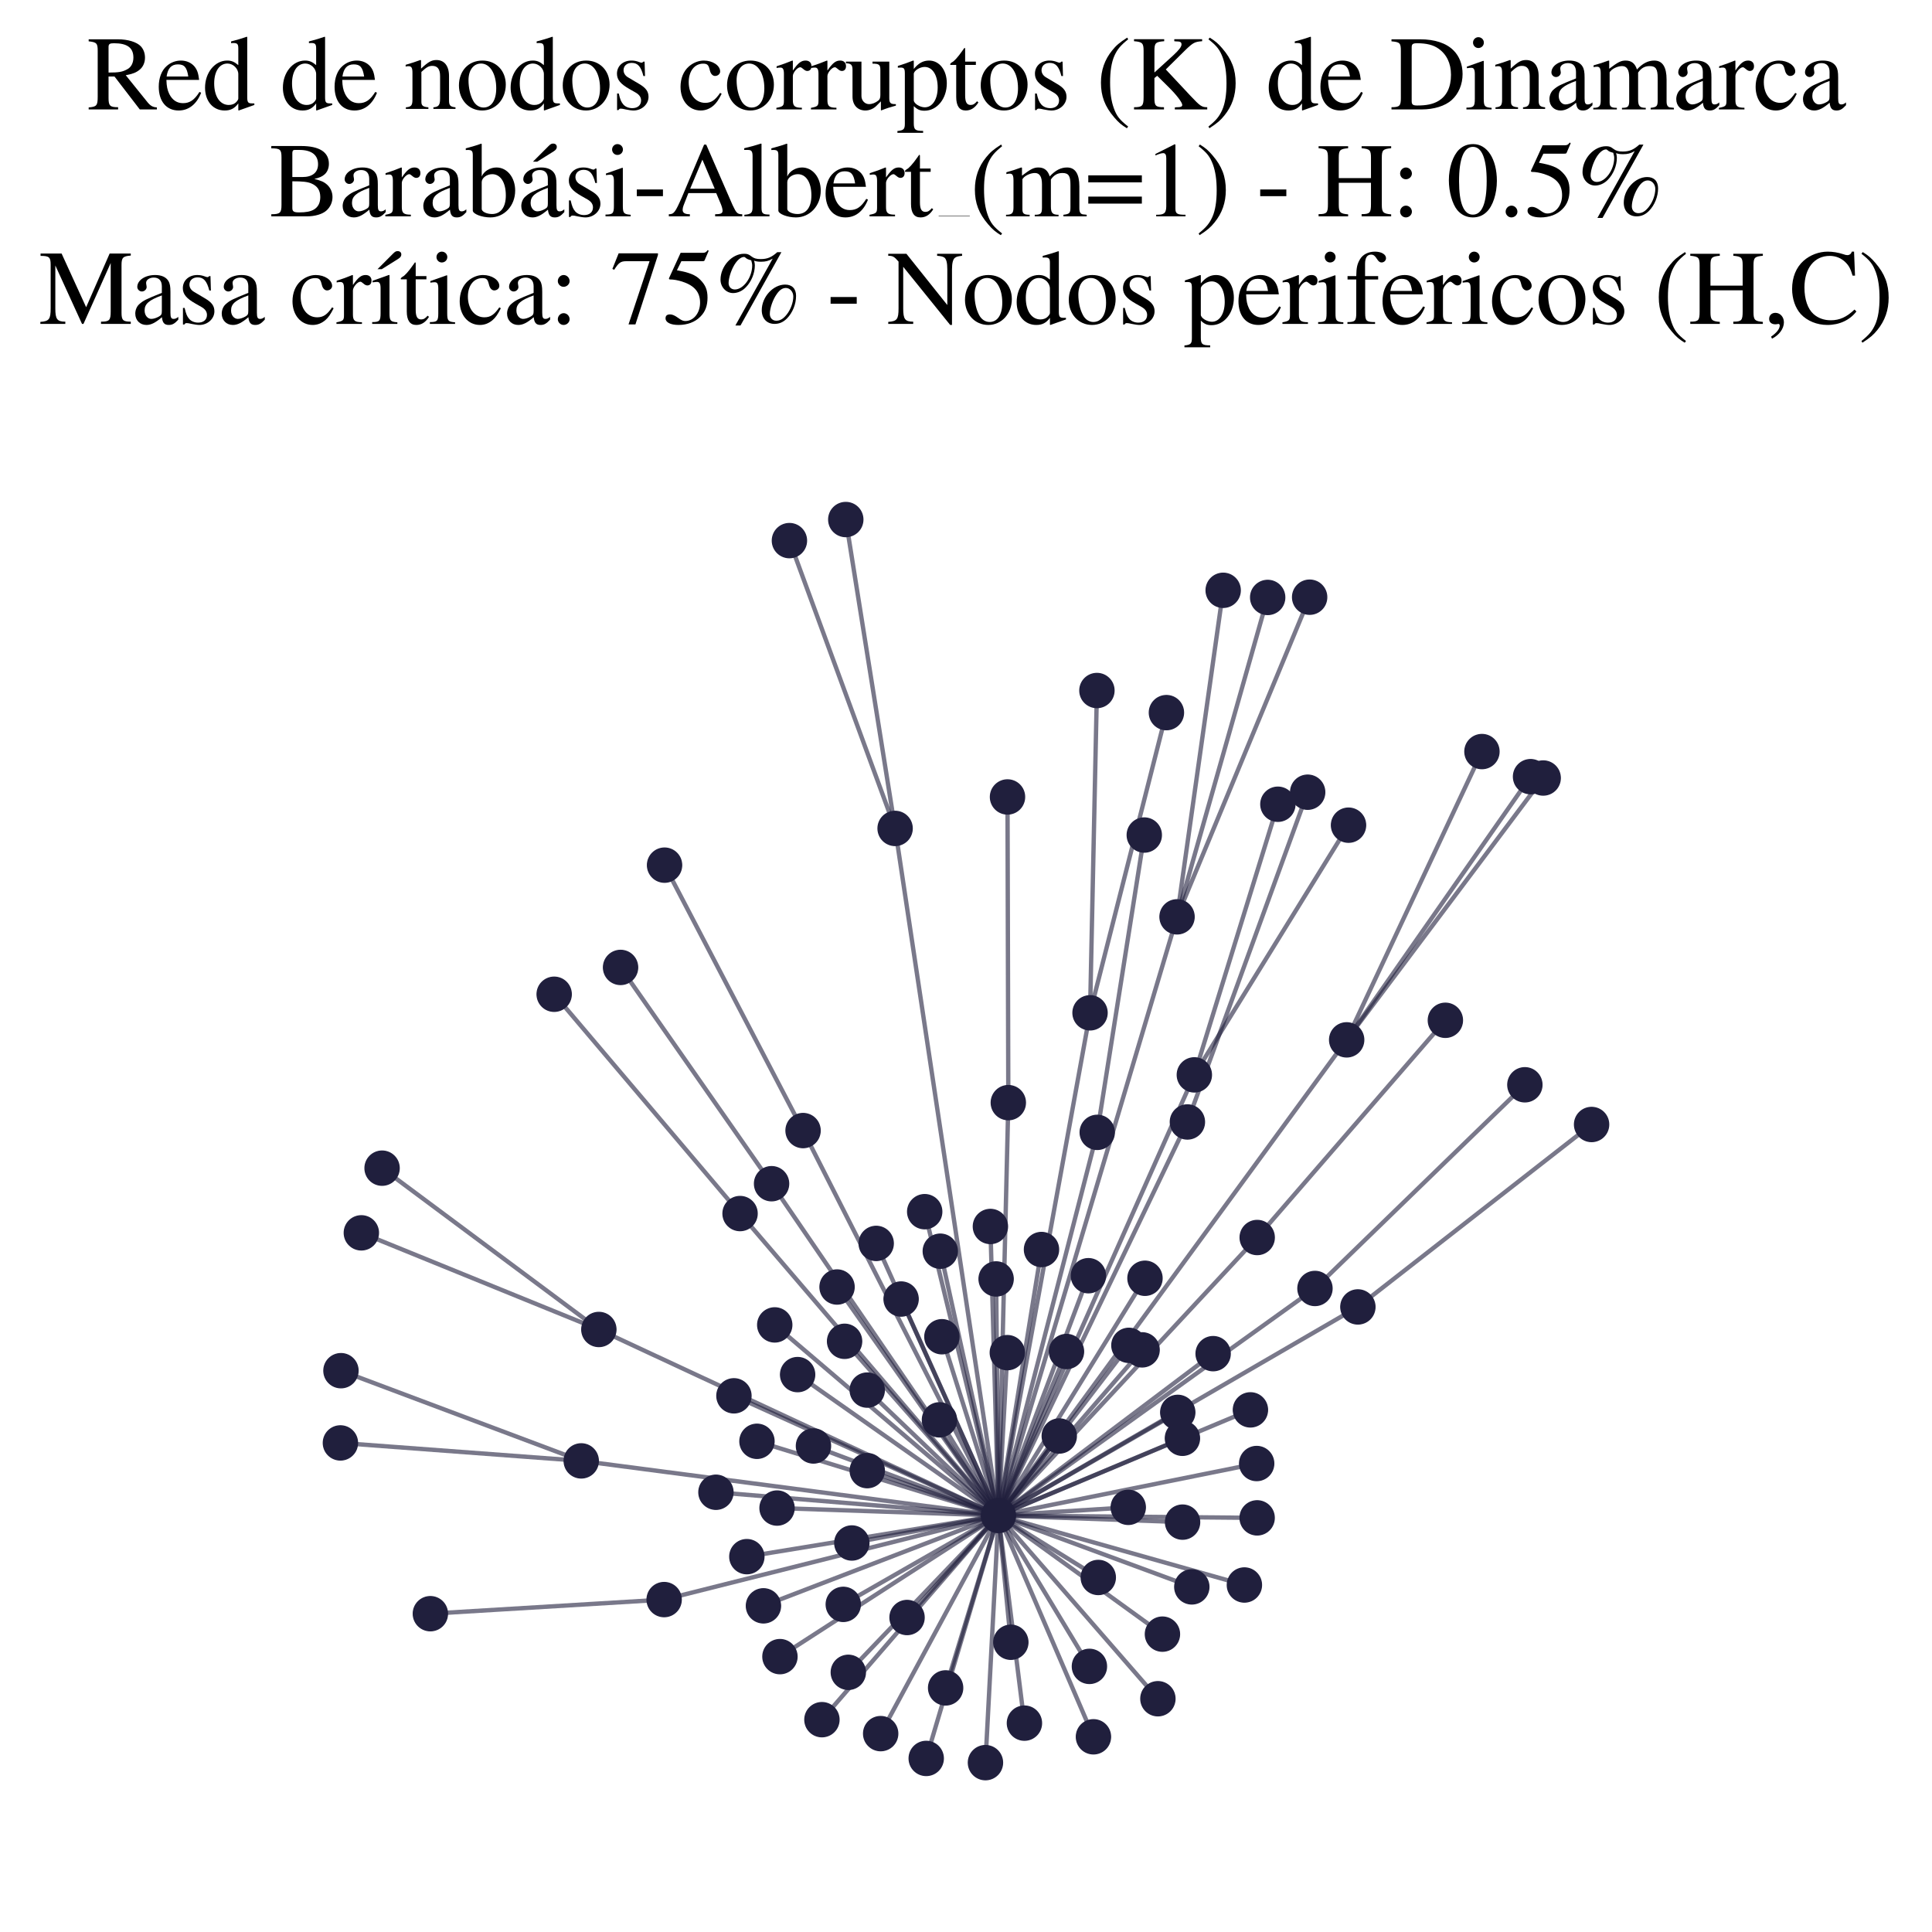 <?xml version="1.0" encoding="utf-8" standalone="no"?>
<!DOCTYPE svg PUBLIC "-//W3C//DTD SVG 1.1//EN"
  "http://www.w3.org/Graphics/SVG/1.1/DTD/svg11.dtd">
<svg xmlns:xlink="http://www.w3.org/1999/xlink" width="178.023pt" height="178.045pt" viewBox="0 0 178.023 178.045" xmlns="http://www.w3.org/2000/svg" version="1.1">
 <defs>
  <style type="text/css">*{stroke-linejoin: round; stroke-linecap: butt}</style>
 </defs>
 <g id="figure_1">
  <g id="patch_1">
   <path d="M 0 178.045 
L 178.023 178.045 
L 178.023 0 
L 0 0 
z
" style="fill: #ffffff"/>
  </g>
  <g id="axes_1">
   <g id="LineCollection_1">
    <path d="M 92.001 139.647 
L 82.479 76.335 
" clip-path="url(#pace9d79286)" style="fill: none; stroke: #201f3d; stroke-opacity: 0.6; stroke-width: 0.4"/>
    <path d="M 92.001 139.647 
L 73.496 126.662 
" clip-path="url(#pace9d79286)" style="fill: none; stroke: #201f3d; stroke-opacity: 0.6; stroke-width: 0.4"/>
    <path d="M 92.001 139.647 
L 77.13 118.591 
" clip-path="url(#pace9d79286)" style="fill: none; stroke: #201f3d; stroke-opacity: 0.6; stroke-width: 0.4"/>
    <path d="M 92.001 139.647 
L 73.998 104.176 
" clip-path="url(#pace9d79286)" style="fill: none; stroke: #201f3d; stroke-opacity: 0.6; stroke-width: 0.4"/>
    <path d="M 92.001 139.647 
L 85.346 162.029 
" clip-path="url(#pace9d79286)" style="fill: none; stroke: #201f3d; stroke-opacity: 0.6; stroke-width: 0.4"/>
    <path d="M 92.001 139.647 
L 92.819 124.639 
" clip-path="url(#pace9d79286)" style="fill: none; stroke: #201f3d; stroke-opacity: 0.6; stroke-width: 0.4"/>
    <path d="M 92.001 139.647 
L 100.755 160.037 
" clip-path="url(#pace9d79286)" style="fill: none; stroke: #201f3d; stroke-opacity: 0.6; stroke-width: 0.4"/>
    <path d="M 92.001 139.647 
L 53.558 134.613 
" clip-path="url(#pace9d79286)" style="fill: none; stroke: #201f3d; stroke-opacity: 0.6; stroke-width: 0.4"/>
    <path d="M 92.001 139.647 
L 115.22 129.912 
" clip-path="url(#pace9d79286)" style="fill: none; stroke: #201f3d; stroke-opacity: 0.6; stroke-width: 0.4"/>
    <path d="M 92.001 139.647 
L 108.458 84.482 
" clip-path="url(#pace9d79286)" style="fill: none; stroke: #201f3d; stroke-opacity: 0.6; stroke-width: 0.4"/>
    <path d="M 92.001 139.647 
L 93.143 151.324 
" clip-path="url(#pace9d79286)" style="fill: none; stroke: #201f3d; stroke-opacity: 0.6; stroke-width: 0.4"/>
    <path d="M 92.001 139.647 
L 125.121 120.426 
" clip-path="url(#pace9d79286)" style="fill: none; stroke: #201f3d; stroke-opacity: 0.6; stroke-width: 0.4"/>
    <path d="M 92.001 139.647 
L 101.104 104.341 
" clip-path="url(#pace9d79286)" style="fill: none; stroke: #201f3d; stroke-opacity: 0.6; stroke-width: 0.4"/>
    <path d="M 92.001 139.647 
L 92.911 101.602 
" clip-path="url(#pace9d79286)" style="fill: none; stroke: #201f3d; stroke-opacity: 0.6; stroke-width: 0.4"/>
    <path d="M 92.001 139.647 
L 77.703 147.834 
" clip-path="url(#pace9d79286)" style="fill: none; stroke: #201f3d; stroke-opacity: 0.6; stroke-width: 0.4"/>
    <path d="M 92.001 139.647 
L 100.441 93.326 
" clip-path="url(#pace9d79286)" style="fill: none; stroke: #201f3d; stroke-opacity: 0.6; stroke-width: 0.4"/>
    <path d="M 92.001 139.647 
L 124.088 95.817 
" clip-path="url(#pace9d79286)" style="fill: none; stroke: #201f3d; stroke-opacity: 0.6; stroke-width: 0.4"/>
    <path d="M 92.001 139.647 
L 108.967 140.256 
" clip-path="url(#pace9d79286)" style="fill: none; stroke: #201f3d; stroke-opacity: 0.6; stroke-width: 0.4"/>
    <path d="M 92.001 139.647 
L 110.052 99.044 
" clip-path="url(#pace9d79286)" style="fill: none; stroke: #201f3d; stroke-opacity: 0.6; stroke-width: 0.4"/>
    <path d="M 92.001 139.647 
L 68.193 111.823 
" clip-path="url(#pace9d79286)" style="fill: none; stroke: #201f3d; stroke-opacity: 0.6; stroke-width: 0.4"/>
    <path d="M 92.001 139.647 
L 115.844 114.03 
" clip-path="url(#pace9d79286)" style="fill: none; stroke: #201f3d; stroke-opacity: 0.6; stroke-width: 0.4"/>
    <path d="M 92.001 139.647 
L 108.524 130.143 
" clip-path="url(#pace9d79286)" style="fill: none; stroke: #201f3d; stroke-opacity: 0.6; stroke-width: 0.4"/>
    <path d="M 92.001 139.647 
L 104.022 123.967 
" clip-path="url(#pace9d79286)" style="fill: none; stroke: #201f3d; stroke-opacity: 0.6; stroke-width: 0.4"/>
    <path d="M 92.001 139.647 
L 83.58 149.045 
" clip-path="url(#pace9d79286)" style="fill: none; stroke: #201f3d; stroke-opacity: 0.6; stroke-width: 0.4"/>
    <path d="M 92.001 139.647 
L 114.664 146.049 
" clip-path="url(#pace9d79286)" style="fill: none; stroke: #201f3d; stroke-opacity: 0.6; stroke-width: 0.4"/>
    <path d="M 92.001 139.647 
L 109.412 103.383 
" clip-path="url(#pace9d79286)" style="fill: none; stroke: #201f3d; stroke-opacity: 0.6; stroke-width: 0.4"/>
    <path d="M 92.001 139.647 
L 75.736 158.458 
" clip-path="url(#pace9d79286)" style="fill: none; stroke: #201f3d; stroke-opacity: 0.6; stroke-width: 0.4"/>
    <path d="M 92.001 139.647 
L 101.2 145.355 
" clip-path="url(#pace9d79286)" style="fill: none; stroke: #201f3d; stroke-opacity: 0.6; stroke-width: 0.4"/>
    <path d="M 92.001 139.647 
L 107.112 150.577 
" clip-path="url(#pace9d79286)" style="fill: none; stroke: #201f3d; stroke-opacity: 0.6; stroke-width: 0.4"/>
    <path d="M 92.001 139.647 
L 61.197 147.393 
" clip-path="url(#pace9d79286)" style="fill: none; stroke: #201f3d; stroke-opacity: 0.6; stroke-width: 0.4"/>
    <path d="M 92.001 139.647 
L 70.347 147.969 
" clip-path="url(#pace9d79286)" style="fill: none; stroke: #201f3d; stroke-opacity: 0.6; stroke-width: 0.4"/>
    <path d="M 92.001 139.647 
L 65.97 137.503 
" clip-path="url(#pace9d79286)" style="fill: none; stroke: #201f3d; stroke-opacity: 0.6; stroke-width: 0.4"/>
    <path d="M 92.001 139.647 
L 71.096 109.072 
" clip-path="url(#pace9d79286)" style="fill: none; stroke: #201f3d; stroke-opacity: 0.6; stroke-width: 0.4"/>
    <path d="M 92.001 139.647 
L 67.628 128.617 
" clip-path="url(#pace9d79286)" style="fill: none; stroke: #201f3d; stroke-opacity: 0.6; stroke-width: 0.4"/>
    <path d="M 92.001 139.647 
L 94.395 158.778 
" clip-path="url(#pace9d79286)" style="fill: none; stroke: #201f3d; stroke-opacity: 0.6; stroke-width: 0.4"/>
    <path d="M 92.001 139.647 
L 74.956 133.238 
" clip-path="url(#pace9d79286)" style="fill: none; stroke: #201f3d; stroke-opacity: 0.6; stroke-width: 0.4"/>
    <path d="M 92.001 139.647 
L 78.491 142.178 
" clip-path="url(#pace9d79286)" style="fill: none; stroke: #201f3d; stroke-opacity: 0.6; stroke-width: 0.4"/>
    <path d="M 92.001 139.647 
L 77.824 123.594 
" clip-path="url(#pace9d79286)" style="fill: none; stroke: #201f3d; stroke-opacity: 0.6; stroke-width: 0.4"/>
    <path d="M 92.001 139.647 
L 55.181 122.504 
" clip-path="url(#pace9d79286)" style="fill: none; stroke: #201f3d; stroke-opacity: 0.6; stroke-width: 0.4"/>
    <path d="M 92.001 139.647 
L 71.867 152.649 
" clip-path="url(#pace9d79286)" style="fill: none; stroke: #201f3d; stroke-opacity: 0.6; stroke-width: 0.4"/>
    <path d="M 92.001 139.647 
L 121.167 118.725 
" clip-path="url(#pace9d79286)" style="fill: none; stroke: #201f3d; stroke-opacity: 0.6; stroke-width: 0.4"/>
    <path d="M 92.001 139.647 
L 103.963 138.893 
" clip-path="url(#pace9d79286)" style="fill: none; stroke: #201f3d; stroke-opacity: 0.6; stroke-width: 0.4"/>
    <path d="M 92.001 139.647 
L 91.787 117.848 
" clip-path="url(#pace9d79286)" style="fill: none; stroke: #201f3d; stroke-opacity: 0.6; stroke-width: 0.4"/>
    <path d="M 92.001 139.647 
L 105.504 117.785 
" clip-path="url(#pace9d79286)" style="fill: none; stroke: #201f3d; stroke-opacity: 0.6; stroke-width: 0.4"/>
    <path d="M 92.001 139.647 
L 68.818 143.437 
" clip-path="url(#pace9d79286)" style="fill: none; stroke: #201f3d; stroke-opacity: 0.6; stroke-width: 0.4"/>
    <path d="M 92.001 139.647 
L 111.784 124.732 
" clip-path="url(#pace9d79286)" style="fill: none; stroke: #201f3d; stroke-opacity: 0.6; stroke-width: 0.4"/>
    <path d="M 92.001 139.647 
L 79.913 135.511 
" clip-path="url(#pace9d79286)" style="fill: none; stroke: #201f3d; stroke-opacity: 0.6; stroke-width: 0.4"/>
    <path d="M 92.001 139.647 
L 85.206 111.65 
" clip-path="url(#pace9d79286)" style="fill: none; stroke: #201f3d; stroke-opacity: 0.6; stroke-width: 0.4"/>
    <path d="M 92.001 139.647 
L 95.968 115.137 
" clip-path="url(#pace9d79286)" style="fill: none; stroke: #201f3d; stroke-opacity: 0.6; stroke-width: 0.4"/>
    <path d="M 92.001 139.647 
L 83.032 119.699 
" clip-path="url(#pace9d79286)" style="fill: none; stroke: #201f3d; stroke-opacity: 0.6; stroke-width: 0.4"/>
    <path d="M 92.001 139.647 
L 86.791 123.173 
" clip-path="url(#pace9d79286)" style="fill: none; stroke: #201f3d; stroke-opacity: 0.6; stroke-width: 0.4"/>
    <path d="M 92.001 139.647 
L 109.819 146.223 
" clip-path="url(#pace9d79286)" style="fill: none; stroke: #201f3d; stroke-opacity: 0.6; stroke-width: 0.4"/>
    <path d="M 92.001 139.647 
L 105.239 124.382 
" clip-path="url(#pace9d79286)" style="fill: none; stroke: #201f3d; stroke-opacity: 0.6; stroke-width: 0.4"/>
    <path d="M 92.001 139.647 
L 91.26 113.013 
" clip-path="url(#pace9d79286)" style="fill: none; stroke: #201f3d; stroke-opacity: 0.6; stroke-width: 0.4"/>
    <path d="M 92.001 139.647 
L 115.795 134.856 
" clip-path="url(#pace9d79286)" style="fill: none; stroke: #201f3d; stroke-opacity: 0.6; stroke-width: 0.4"/>
    <path d="M 92.001 139.647 
L 81.149 159.744 
" clip-path="url(#pace9d79286)" style="fill: none; stroke: #201f3d; stroke-opacity: 0.6; stroke-width: 0.4"/>
    <path d="M 92.001 139.647 
L 87.134 155.531 
" clip-path="url(#pace9d79286)" style="fill: none; stroke: #201f3d; stroke-opacity: 0.6; stroke-width: 0.4"/>
    <path d="M 92.001 139.647 
L 100.29 117.55 
" clip-path="url(#pace9d79286)" style="fill: none; stroke: #201f3d; stroke-opacity: 0.6; stroke-width: 0.4"/>
    <path d="M 92.001 139.647 
L 69.75 132.808 
" clip-path="url(#pace9d79286)" style="fill: none; stroke: #201f3d; stroke-opacity: 0.6; stroke-width: 0.4"/>
    <path d="M 92.001 139.647 
L 106.694 156.529 
" clip-path="url(#pace9d79286)" style="fill: none; stroke: #201f3d; stroke-opacity: 0.6; stroke-width: 0.4"/>
    <path d="M 92.001 139.647 
L 71.388 122.083 
" clip-path="url(#pace9d79286)" style="fill: none; stroke: #201f3d; stroke-opacity: 0.6; stroke-width: 0.4"/>
    <path d="M 92.001 139.647 
L 108.954 132.53 
" clip-path="url(#pace9d79286)" style="fill: none; stroke: #201f3d; stroke-opacity: 0.6; stroke-width: 0.4"/>
    <path d="M 92.001 139.647 
L 80.737 114.574 
" clip-path="url(#pace9d79286)" style="fill: none; stroke: #201f3d; stroke-opacity: 0.6; stroke-width: 0.4"/>
    <path d="M 92.001 139.647 
L 97.605 132.319 
" clip-path="url(#pace9d79286)" style="fill: none; stroke: #201f3d; stroke-opacity: 0.6; stroke-width: 0.4"/>
    <path d="M 92.001 139.647 
L 86.566 130.831 
" clip-path="url(#pace9d79286)" style="fill: none; stroke: #201f3d; stroke-opacity: 0.6; stroke-width: 0.4"/>
    <path d="M 92.001 139.647 
L 79.911 128.09 
" clip-path="url(#pace9d79286)" style="fill: none; stroke: #201f3d; stroke-opacity: 0.6; stroke-width: 0.4"/>
    <path d="M 92.001 139.647 
L 100.384 153.548 
" clip-path="url(#pace9d79286)" style="fill: none; stroke: #201f3d; stroke-opacity: 0.6; stroke-width: 0.4"/>
    <path d="M 92.001 139.647 
L 86.643 115.292 
" clip-path="url(#pace9d79286)" style="fill: none; stroke: #201f3d; stroke-opacity: 0.6; stroke-width: 0.4"/>
    <path d="M 92.001 139.647 
L 115.839 139.863 
" clip-path="url(#pace9d79286)" style="fill: none; stroke: #201f3d; stroke-opacity: 0.6; stroke-width: 0.4"/>
    <path d="M 92.001 139.647 
L 98.27 124.535 
" clip-path="url(#pace9d79286)" style="fill: none; stroke: #201f3d; stroke-opacity: 0.6; stroke-width: 0.4"/>
    <path d="M 92.001 139.647 
L 78.168 154.096 
" clip-path="url(#pace9d79286)" style="fill: none; stroke: #201f3d; stroke-opacity: 0.6; stroke-width: 0.4"/>
    <path d="M 92.001 139.647 
L 71.601 138.959 
" clip-path="url(#pace9d79286)" style="fill: none; stroke: #201f3d; stroke-opacity: 0.6; stroke-width: 0.4"/>
    <path d="M 92.001 139.647 
L 90.804 162.418 
" clip-path="url(#pace9d79286)" style="fill: none; stroke: #201f3d; stroke-opacity: 0.6; stroke-width: 0.4"/>
    <path d="M 82.479 76.335 
L 72.741 49.815 
" clip-path="url(#pace9d79286)" style="fill: none; stroke: #201f3d; stroke-opacity: 0.6; stroke-width: 0.4"/>
    <path d="M 82.479 76.335 
L 77.934 47.873 
" clip-path="url(#pace9d79286)" style="fill: none; stroke: #201f3d; stroke-opacity: 0.6; stroke-width: 0.4"/>
    <path d="M 133.183 94.014 
L 115.844 114.03 
" clip-path="url(#pace9d79286)" style="fill: none; stroke: #201f3d; stroke-opacity: 0.6; stroke-width: 0.4"/>
    <path d="M 73.998 104.176 
L 61.235 79.719 
" clip-path="url(#pace9d79286)" style="fill: none; stroke: #201f3d; stroke-opacity: 0.6; stroke-width: 0.4"/>
    <path d="M 53.558 134.613 
L 31.367 132.957 
" clip-path="url(#pace9d79286)" style="fill: none; stroke: #201f3d; stroke-opacity: 0.6; stroke-width: 0.4"/>
    <path d="M 53.558 134.613 
L 31.417 126.301 
" clip-path="url(#pace9d79286)" style="fill: none; stroke: #201f3d; stroke-opacity: 0.6; stroke-width: 0.4"/>
    <path d="M 141.031 71.565 
L 124.088 95.817 
" clip-path="url(#pace9d79286)" style="fill: none; stroke: #201f3d; stroke-opacity: 0.6; stroke-width: 0.4"/>
    <path d="M 108.458 84.482 
L 116.809 55.051 
" clip-path="url(#pace9d79286)" style="fill: none; stroke: #201f3d; stroke-opacity: 0.6; stroke-width: 0.4"/>
    <path d="M 108.458 84.482 
L 120.676 55.028 
" clip-path="url(#pace9d79286)" style="fill: none; stroke: #201f3d; stroke-opacity: 0.6; stroke-width: 0.4"/>
    <path d="M 108.458 84.482 
L 112.709 54.394 
" clip-path="url(#pace9d79286)" style="fill: none; stroke: #201f3d; stroke-opacity: 0.6; stroke-width: 0.4"/>
    <path d="M 136.553 69.253 
L 124.088 95.817 
" clip-path="url(#pace9d79286)" style="fill: none; stroke: #201f3d; stroke-opacity: 0.6; stroke-width: 0.4"/>
    <path d="M 125.121 120.426 
L 146.656 103.616 
" clip-path="url(#pace9d79286)" style="fill: none; stroke: #201f3d; stroke-opacity: 0.6; stroke-width: 0.4"/>
    <path d="M 101.104 104.341 
L 105.439 76.945 
" clip-path="url(#pace9d79286)" style="fill: none; stroke: #201f3d; stroke-opacity: 0.6; stroke-width: 0.4"/>
    <path d="M 92.911 101.602 
L 92.836 73.435 
" clip-path="url(#pace9d79286)" style="fill: none; stroke: #201f3d; stroke-opacity: 0.6; stroke-width: 0.4"/>
    <path d="M 140.508 99.957 
L 121.167 118.725 
" clip-path="url(#pace9d79286)" style="fill: none; stroke: #201f3d; stroke-opacity: 0.6; stroke-width: 0.4"/>
    <path d="M 120.494 72.997 
L 109.412 103.383 
" clip-path="url(#pace9d79286)" style="fill: none; stroke: #201f3d; stroke-opacity: 0.6; stroke-width: 0.4"/>
    <path d="M 35.207 107.64 
L 55.181 122.504 
" clip-path="url(#pace9d79286)" style="fill: none; stroke: #201f3d; stroke-opacity: 0.6; stroke-width: 0.4"/>
    <path d="M 100.441 93.326 
L 107.479 65.664 
" clip-path="url(#pace9d79286)" style="fill: none; stroke: #201f3d; stroke-opacity: 0.6; stroke-width: 0.4"/>
    <path d="M 100.441 93.326 
L 101.075 63.628 
" clip-path="url(#pace9d79286)" style="fill: none; stroke: #201f3d; stroke-opacity: 0.6; stroke-width: 0.4"/>
    <path d="M 124.088 95.817 
L 142.197 71.689 
" clip-path="url(#pace9d79286)" style="fill: none; stroke: #201f3d; stroke-opacity: 0.6; stroke-width: 0.4"/>
    <path d="M 110.052 99.044 
L 124.259 76.036 
" clip-path="url(#pace9d79286)" style="fill: none; stroke: #201f3d; stroke-opacity: 0.6; stroke-width: 0.4"/>
    <path d="M 110.052 99.044 
L 117.75 74.107 
" clip-path="url(#pace9d79286)" style="fill: none; stroke: #201f3d; stroke-opacity: 0.6; stroke-width: 0.4"/>
    <path d="M 68.193 111.823 
L 51.064 91.615 
" clip-path="url(#pace9d79286)" style="fill: none; stroke: #201f3d; stroke-opacity: 0.6; stroke-width: 0.4"/>
    <path d="M 57.181 89.143 
L 71.096 109.072 
" clip-path="url(#pace9d79286)" style="fill: none; stroke: #201f3d; stroke-opacity: 0.6; stroke-width: 0.4"/>
    <path d="M 61.197 147.393 
L 39.656 148.693 
" clip-path="url(#pace9d79286)" style="fill: none; stroke: #201f3d; stroke-opacity: 0.6; stroke-width: 0.4"/>
    <path d="M 55.181 122.504 
L 33.296 113.6 
" clip-path="url(#pace9d79286)" style="fill: none; stroke: #201f3d; stroke-opacity: 0.6; stroke-width: 0.4"/>
   </g>
   <g id="PathCollection_1">
    <defs>
     <path id="ma6f294aeae" d="M 0 1.581 
C 0.419 1.581 0.822 1.415 1.118 1.118 
C 1.415 0.822 1.581 0.419 1.581 0 
C 1.581 -0.419 1.415 -0.822 1.118 -1.118 
C 0.822 -1.415 0.419 -1.581 0 -1.581 
C -0.419 -1.581 -0.822 -1.415 -1.118 -1.118 
C -1.415 -0.822 -1.581 -0.419 -1.581 0 
C -1.581 0.419 -1.415 0.822 -1.118 1.118 
C -0.822 1.415 -0.419 1.581 0 1.581 
z
" style="stroke: #201f3d; stroke-width: 0.1"/>
    </defs>
    <g clip-path="url(#pace9d79286)">
     <use xlink:href="#ma6f294aeae" x="98.27" y="124.535" style="fill: #201f3d; stroke: #201f3d; stroke-width: 0.1"/>
     <use xlink:href="#ma6f294aeae" x="116.809" y="55.051" style="fill: #201f3d; stroke: #201f3d; stroke-width: 0.1"/>
     <use xlink:href="#ma6f294aeae" x="105.239" y="124.382" style="fill: #201f3d; stroke: #201f3d; stroke-width: 0.1"/>
     <use xlink:href="#ma6f294aeae" x="115.844" y="114.03" style="fill: #201f3d; stroke: #201f3d; stroke-width: 0.1"/>
     <use xlink:href="#ma6f294aeae" x="108.524" y="130.143" style="fill: #201f3d; stroke: #201f3d; stroke-width: 0.1"/>
     <use xlink:href="#ma6f294aeae" x="79.911" y="128.09" style="fill: #201f3d; stroke: #201f3d; stroke-width: 0.1"/>
     <use xlink:href="#ma6f294aeae" x="71.867" y="152.649" style="fill: #201f3d; stroke: #201f3d; stroke-width: 0.1"/>
     <use xlink:href="#ma6f294aeae" x="85.206" y="111.65" style="fill: #201f3d; stroke: #201f3d; stroke-width: 0.1"/>
     <use xlink:href="#ma6f294aeae" x="72.741" y="49.815" style="fill: #201f3d; stroke: #201f3d; stroke-width: 0.1"/>
     <use xlink:href="#ma6f294aeae" x="83.032" y="119.699" style="fill: #201f3d; stroke: #201f3d; stroke-width: 0.1"/>
     <use xlink:href="#ma6f294aeae" x="109.819" y="146.223" style="fill: #201f3d; stroke: #201f3d; stroke-width: 0.1"/>
     <use xlink:href="#ma6f294aeae" x="120.494" y="72.997" style="fill: #201f3d; stroke: #201f3d; stroke-width: 0.1"/>
     <use xlink:href="#ma6f294aeae" x="39.656" y="148.693" style="fill: #201f3d; stroke: #201f3d; stroke-width: 0.1"/>
     <use xlink:href="#ma6f294aeae" x="51.064" y="91.615" style="fill: #201f3d; stroke: #201f3d; stroke-width: 0.1"/>
     <use xlink:href="#ma6f294aeae" x="61.235" y="79.719" style="fill: #201f3d; stroke: #201f3d; stroke-width: 0.1"/>
     <use xlink:href="#ma6f294aeae" x="136.553" y="69.253" style="fill: #201f3d; stroke: #201f3d; stroke-width: 0.1"/>
     <use xlink:href="#ma6f294aeae" x="100.755" y="160.037" style="fill: #201f3d; stroke: #201f3d; stroke-width: 0.1"/>
     <use xlink:href="#ma6f294aeae" x="114.664" y="146.049" style="fill: #201f3d; stroke: #201f3d; stroke-width: 0.1"/>
     <use xlink:href="#ma6f294aeae" x="57.181" y="89.143" style="fill: #201f3d; stroke: #201f3d; stroke-width: 0.1"/>
     <use xlink:href="#ma6f294aeae" x="33.296" y="113.6" style="fill: #201f3d; stroke: #201f3d; stroke-width: 0.1"/>
     <use xlink:href="#ma6f294aeae" x="78.491" y="142.178" style="fill: #201f3d; stroke: #201f3d; stroke-width: 0.1"/>
     <use xlink:href="#ma6f294aeae" x="94.395" y="158.778" style="fill: #201f3d; stroke: #201f3d; stroke-width: 0.1"/>
     <use xlink:href="#ma6f294aeae" x="55.181" y="122.504" style="fill: #201f3d; stroke: #201f3d; stroke-width: 0.1"/>
     <use xlink:href="#ma6f294aeae" x="90.804" y="162.418" style="fill: #201f3d; stroke: #201f3d; stroke-width: 0.1"/>
     <use xlink:href="#ma6f294aeae" x="107.112" y="150.577" style="fill: #201f3d; stroke: #201f3d; stroke-width: 0.1"/>
     <use xlink:href="#ma6f294aeae" x="75.736" y="158.458" style="fill: #201f3d; stroke: #201f3d; stroke-width: 0.1"/>
     <use xlink:href="#ma6f294aeae" x="100.441" y="93.326" style="fill: #201f3d; stroke: #201f3d; stroke-width: 0.1"/>
     <use xlink:href="#ma6f294aeae" x="109.412" y="103.383" style="fill: #201f3d; stroke: #201f3d; stroke-width: 0.1"/>
     <use xlink:href="#ma6f294aeae" x="77.934" y="47.873" style="fill: #201f3d; stroke: #201f3d; stroke-width: 0.1"/>
     <use xlink:href="#ma6f294aeae" x="92.836" y="73.435" style="fill: #201f3d; stroke: #201f3d; stroke-width: 0.1"/>
     <use xlink:href="#ma6f294aeae" x="101.104" y="104.341" style="fill: #201f3d; stroke: #201f3d; stroke-width: 0.1"/>
     <use xlink:href="#ma6f294aeae" x="91.787" y="117.848" style="fill: #201f3d; stroke: #201f3d; stroke-width: 0.1"/>
     <use xlink:href="#ma6f294aeae" x="31.367" y="132.957" style="fill: #201f3d; stroke: #201f3d; stroke-width: 0.1"/>
     <use xlink:href="#ma6f294aeae" x="77.13" y="118.591" style="fill: #201f3d; stroke: #201f3d; stroke-width: 0.1"/>
     <use xlink:href="#ma6f294aeae" x="73.496" y="126.662" style="fill: #201f3d; stroke: #201f3d; stroke-width: 0.1"/>
     <use xlink:href="#ma6f294aeae" x="108.954" y="132.53" style="fill: #201f3d; stroke: #201f3d; stroke-width: 0.1"/>
     <use xlink:href="#ma6f294aeae" x="108.967" y="140.256" style="fill: #201f3d; stroke: #201f3d; stroke-width: 0.1"/>
     <use xlink:href="#ma6f294aeae" x="73.998" y="104.176" style="fill: #201f3d; stroke: #201f3d; stroke-width: 0.1"/>
     <use xlink:href="#ma6f294aeae" x="112.709" y="54.394" style="fill: #201f3d; stroke: #201f3d; stroke-width: 0.1"/>
     <use xlink:href="#ma6f294aeae" x="97.605" y="132.319" style="fill: #201f3d; stroke: #201f3d; stroke-width: 0.1"/>
     <use xlink:href="#ma6f294aeae" x="125.121" y="120.426" style="fill: #201f3d; stroke: #201f3d; stroke-width: 0.1"/>
     <use xlink:href="#ma6f294aeae" x="86.643" y="115.292" style="fill: #201f3d; stroke: #201f3d; stroke-width: 0.1"/>
     <use xlink:href="#ma6f294aeae" x="61.197" y="147.393" style="fill: #201f3d; stroke: #201f3d; stroke-width: 0.1"/>
     <use xlink:href="#ma6f294aeae" x="81.149" y="159.744" style="fill: #201f3d; stroke: #201f3d; stroke-width: 0.1"/>
     <use xlink:href="#ma6f294aeae" x="85.346" y="162.029" style="fill: #201f3d; stroke: #201f3d; stroke-width: 0.1"/>
     <use xlink:href="#ma6f294aeae" x="120.676" y="55.028" style="fill: #201f3d; stroke: #201f3d; stroke-width: 0.1"/>
     <use xlink:href="#ma6f294aeae" x="35.207" y="107.64" style="fill: #201f3d; stroke: #201f3d; stroke-width: 0.1"/>
     <use xlink:href="#ma6f294aeae" x="65.97" y="137.503" style="fill: #201f3d; stroke: #201f3d; stroke-width: 0.1"/>
     <use xlink:href="#ma6f294aeae" x="104.022" y="123.967" style="fill: #201f3d; stroke: #201f3d; stroke-width: 0.1"/>
     <use xlink:href="#ma6f294aeae" x="92.911" y="101.602" style="fill: #201f3d; stroke: #201f3d; stroke-width: 0.1"/>
     <use xlink:href="#ma6f294aeae" x="121.167" y="118.725" style="fill: #201f3d; stroke: #201f3d; stroke-width: 0.1"/>
     <use xlink:href="#ma6f294aeae" x="103.963" y="138.893" style="fill: #201f3d; stroke: #201f3d; stroke-width: 0.1"/>
     <use xlink:href="#ma6f294aeae" x="100.384" y="153.548" style="fill: #201f3d; stroke: #201f3d; stroke-width: 0.1"/>
     <use xlink:href="#ma6f294aeae" x="95.968" y="115.137" style="fill: #201f3d; stroke: #201f3d; stroke-width: 0.1"/>
     <use xlink:href="#ma6f294aeae" x="67.628" y="128.617" style="fill: #201f3d; stroke: #201f3d; stroke-width: 0.1"/>
     <use xlink:href="#ma6f294aeae" x="86.791" y="123.173" style="fill: #201f3d; stroke: #201f3d; stroke-width: 0.1"/>
     <use xlink:href="#ma6f294aeae" x="68.193" y="111.823" style="fill: #201f3d; stroke: #201f3d; stroke-width: 0.1"/>
     <use xlink:href="#ma6f294aeae" x="71.096" y="109.072" style="fill: #201f3d; stroke: #201f3d; stroke-width: 0.1"/>
     <use xlink:href="#ma6f294aeae" x="124.088" y="95.817" style="fill: #201f3d; stroke: #201f3d; stroke-width: 0.1"/>
     <use xlink:href="#ma6f294aeae" x="91.26" y="113.013" style="fill: #201f3d; stroke: #201f3d; stroke-width: 0.1"/>
     <use xlink:href="#ma6f294aeae" x="70.347" y="147.969" style="fill: #201f3d; stroke: #201f3d; stroke-width: 0.1"/>
     <use xlink:href="#ma6f294aeae" x="115.839" y="139.863" style="fill: #201f3d; stroke: #201f3d; stroke-width: 0.1"/>
     <use xlink:href="#ma6f294aeae" x="105.504" y="117.785" style="fill: #201f3d; stroke: #201f3d; stroke-width: 0.1"/>
     <use xlink:href="#ma6f294aeae" x="69.75" y="132.808" style="fill: #201f3d; stroke: #201f3d; stroke-width: 0.1"/>
     <use xlink:href="#ma6f294aeae" x="115.22" y="129.912" style="fill: #201f3d; stroke: #201f3d; stroke-width: 0.1"/>
     <use xlink:href="#ma6f294aeae" x="71.601" y="138.959" style="fill: #201f3d; stroke: #201f3d; stroke-width: 0.1"/>
     <use xlink:href="#ma6f294aeae" x="74.956" y="133.238" style="fill: #201f3d; stroke: #201f3d; stroke-width: 0.1"/>
     <use xlink:href="#ma6f294aeae" x="68.818" y="143.437" style="fill: #201f3d; stroke: #201f3d; stroke-width: 0.1"/>
     <use xlink:href="#ma6f294aeae" x="117.75" y="74.107" style="fill: #201f3d; stroke: #201f3d; stroke-width: 0.1"/>
     <use xlink:href="#ma6f294aeae" x="105.439" y="76.945" style="fill: #201f3d; stroke: #201f3d; stroke-width: 0.1"/>
     <use xlink:href="#ma6f294aeae" x="31.417" y="126.301" style="fill: #201f3d; stroke: #201f3d; stroke-width: 0.1"/>
     <use xlink:href="#ma6f294aeae" x="78.168" y="154.096" style="fill: #201f3d; stroke: #201f3d; stroke-width: 0.1"/>
     <use xlink:href="#ma6f294aeae" x="101.075" y="63.628" style="fill: #201f3d; stroke: #201f3d; stroke-width: 0.1"/>
     <use xlink:href="#ma6f294aeae" x="83.58" y="149.045" style="fill: #201f3d; stroke: #201f3d; stroke-width: 0.1"/>
     <use xlink:href="#ma6f294aeae" x="106.694" y="156.529" style="fill: #201f3d; stroke: #201f3d; stroke-width: 0.1"/>
     <use xlink:href="#ma6f294aeae" x="77.703" y="147.834" style="fill: #201f3d; stroke: #201f3d; stroke-width: 0.1"/>
     <use xlink:href="#ma6f294aeae" x="80.737" y="114.574" style="fill: #201f3d; stroke: #201f3d; stroke-width: 0.1"/>
     <use xlink:href="#ma6f294aeae" x="140.508" y="99.957" style="fill: #201f3d; stroke: #201f3d; stroke-width: 0.1"/>
     <use xlink:href="#ma6f294aeae" x="133.183" y="94.014" style="fill: #201f3d; stroke: #201f3d; stroke-width: 0.1"/>
     <use xlink:href="#ma6f294aeae" x="87.134" y="155.531" style="fill: #201f3d; stroke: #201f3d; stroke-width: 0.1"/>
     <use xlink:href="#ma6f294aeae" x="77.824" y="123.594" style="fill: #201f3d; stroke: #201f3d; stroke-width: 0.1"/>
     <use xlink:href="#ma6f294aeae" x="92.819" y="124.639" style="fill: #201f3d; stroke: #201f3d; stroke-width: 0.1"/>
     <use xlink:href="#ma6f294aeae" x="71.388" y="122.083" style="fill: #201f3d; stroke: #201f3d; stroke-width: 0.1"/>
     <use xlink:href="#ma6f294aeae" x="108.458" y="84.482" style="fill: #201f3d; stroke: #201f3d; stroke-width: 0.1"/>
     <use xlink:href="#ma6f294aeae" x="86.566" y="130.831" style="fill: #201f3d; stroke: #201f3d; stroke-width: 0.1"/>
     <use xlink:href="#ma6f294aeae" x="111.784" y="124.732" style="fill: #201f3d; stroke: #201f3d; stroke-width: 0.1"/>
     <use xlink:href="#ma6f294aeae" x="53.558" y="134.613" style="fill: #201f3d; stroke: #201f3d; stroke-width: 0.1"/>
     <use xlink:href="#ma6f294aeae" x="82.479" y="76.335" style="fill: #201f3d; stroke: #201f3d; stroke-width: 0.1"/>
     <use xlink:href="#ma6f294aeae" x="115.795" y="134.856" style="fill: #201f3d; stroke: #201f3d; stroke-width: 0.1"/>
     <use xlink:href="#ma6f294aeae" x="79.913" y="135.511" style="fill: #201f3d; stroke: #201f3d; stroke-width: 0.1"/>
     <use xlink:href="#ma6f294aeae" x="146.656" y="103.616" style="fill: #201f3d; stroke: #201f3d; stroke-width: 0.1"/>
     <use xlink:href="#ma6f294aeae" x="101.2" y="145.355" style="fill: #201f3d; stroke: #201f3d; stroke-width: 0.1"/>
     <use xlink:href="#ma6f294aeae" x="110.052" y="99.044" style="fill: #201f3d; stroke: #201f3d; stroke-width: 0.1"/>
     <use xlink:href="#ma6f294aeae" x="141.031" y="71.565" style="fill: #201f3d; stroke: #201f3d; stroke-width: 0.1"/>
     <use xlink:href="#ma6f294aeae" x="92.001" y="139.647" style="fill: #201f3d; stroke: #201f3d; stroke-width: 0.1"/>
     <use xlink:href="#ma6f294aeae" x="142.197" y="71.689" style="fill: #201f3d; stroke: #201f3d; stroke-width: 0.1"/>
     <use xlink:href="#ma6f294aeae" x="100.29" y="117.55" style="fill: #201f3d; stroke: #201f3d; stroke-width: 0.1"/>
     <use xlink:href="#ma6f294aeae" x="107.479" y="65.664" style="fill: #201f3d; stroke: #201f3d; stroke-width: 0.1"/>
     <use xlink:href="#ma6f294aeae" x="124.259" y="76.036" style="fill: #201f3d; stroke: #201f3d; stroke-width: 0.1"/>
     <use xlink:href="#ma6f294aeae" x="93.143" y="151.324" style="fill: #201f3d; stroke: #201f3d; stroke-width: 0.1"/>
    </g>
   </g>
   <g id="text_1">
    <!-- Red de nodos corruptos (K) de Dinamarca -->
    <g transform="translate(8.004 10.084) scale(0.096 -0.096)">
     <defs>
      <path id="NimbusRomNo9L-Regu-52" d="M 4218 121 
C 3974 140 3846 205 3661 424 
L 2342 2061 
C 2771 2143 2963 2219 3174 2388 
C 3379 2553 3501 2818 3501 3113 
C 3501 3385 3418 3618 3251 3801 
C 3008 4059 2477 4224 1875 4224 
L 109 4224 
L 109 4102 
C 589 4051 653 3981 653 3528 
L 653 765 
C 653 236 589 159 109 121 
L 109 0 
L 1882 0 
L 1882 134 
C 1389 134 1306 219 1306 692 
L 1306 1984 
L 1664 1984 
L 3187 0 
L 4218 0 
L 4218 121 
z
M 1306 3762 
C 1306 3937 1376 3987 1632 3987 
C 2432 3987 2803 3716 2803 3123 
C 2803 2807 2669 2542 2438 2423 
C 2144 2258 1920 2221 1306 2221 
L 1306 3762 
z
" transform="scale(0.016)"/>
      <path id="NimbusRomNo9L-Regu-65" d="M 2611 1053 
C 2304 564 2029 378 1619 378 
C 1254 378 979 564 794 930 
C 678 1174 634 1386 621 1779 
L 2592 1779 
C 2541 2193 2477 2377 2317 2581 
C 2125 2811 1830 2944 1498 2944 
C 1178 2944 877 2829 634 2611 
C 333 2349 160 1894 160 1370 
C 160 486 621 -64 1357 -64 
C 1965 -64 2445 315 2714 1008 
L 2611 1053 
z
M 634 1984 
C 704 2479 922 2714 1312 2714 
C 1702 2714 1856 2535 1939 1984 
L 634 1984 
z
" transform="scale(0.016)"/>
      <path id="NimbusRomNo9L-Regu-64" d="M 2202 -64 
L 3142 269 
L 3142 365 
C 3027 365 3014 365 2995 365 
C 2765 365 2714 435 2714 731 
L 2714 4364 
L 2682 4377 
C 2374 4268 2150 4204 1741 4096 
L 1741 3994 
C 1792 4000 1830 4000 1882 4000 
C 2118 4000 2176 3936 2176 3672 
L 2176 2669 
C 1933 2874 1760 2944 1504 2944 
C 768 2944 173 2221 173 1312 
C 173 493 653 -64 1357 -64 
C 1715 -64 1958 64 2176 365 
L 2176 -45 
L 2202 -64 
z
M 2176 653 
C 2176 608 2131 531 2067 461 
C 1952 333 1792 269 1606 269 
C 1075 269 723 781 723 1568 
C 723 2291 1037 2765 1523 2765 
C 1862 2765 2176 2464 2176 2125 
L 2176 653 
z
" transform="scale(0.016)"/>
      <path id="NimbusRomNo9L-Regu-6e" d="M 102 2579 
C 141 2598 205 2605 275 2605 
C 454 2605 512 2509 512 2195 
L 512 608 
C 512 243 442 154 115 128 
L 115 32 
L 1472 32 
L 1472 128 
C 1146 154 1050 230 1050 461 
L 1050 2259 
C 1357 2547 1498 2624 1709 2624 
C 2022 2624 2176 2426 2176 2003 
L 2176 666 
C 2176 262 2093 154 1773 128 
L 1773 32 
L 3104 32 
L 3104 128 
C 2790 160 2714 237 2714 550 
L 2714 2016 
C 2714 2618 2432 2976 1958 2976 
C 1664 2976 1466 2867 1030 2458 
L 1030 2963 
L 986 2976 
C 672 2861 454 2790 102 2688 
L 102 2579 
z
" transform="scale(0.016)"/>
      <path id="NimbusRomNo9L-Regu-6f" d="M 1600 2944 
C 768 2944 186 2330 186 1446 
C 186 582 781 -64 1587 -64 
C 2394 -64 3008 614 3008 1498 
C 3008 2336 2419 2944 1600 2944 
z
M 1517 2765 
C 2054 2765 2432 2150 2432 1274 
C 2432 550 2144 115 1664 115 
C 1414 115 1178 269 1043 525 
C 864 858 762 1306 762 1760 
C 762 2368 1062 2765 1517 2765 
z
" transform="scale(0.016)"/>
      <path id="NimbusRomNo9L-Regu-73" d="M 2016 2010 
L 1990 2880 
L 1920 2880 
L 1907 2867 
C 1850 2822 1843 2816 1818 2816 
C 1779 2816 1715 2829 1645 2861 
C 1504 2915 1363 2944 1197 2944 
C 691 2944 326 2616 326 2154 
C 326 1796 531 1539 1075 1231 
L 1446 1020 
C 1670 892 1779 737 1779 539 
C 1779 256 1574 77 1248 77 
C 1030 77 832 159 710 298 
C 576 455 518 600 435 960 
L 333 960 
L 333 -39 
L 416 -39 
C 461 33 486 48 563 48 
C 621 48 710 35 858 -2 
C 1037 -39 1210 -64 1325 -64 
C 1818 -64 2227 308 2227 757 
C 2227 1077 2074 1289 1690 1520 
L 998 1930 
C 819 2033 723 2194 723 2367 
C 723 2624 922 2803 1216 2803 
C 1581 2803 1773 2583 1920 2010 
L 2016 2010 
z
" transform="scale(0.016)"/>
      <path id="NimbusRomNo9L-Regu-63" d="M 2547 998 
C 2240 550 2010 397 1645 397 
C 1062 397 653 909 653 1645 
C 653 2304 1005 2758 1523 2758 
C 1754 2758 1837 2688 1901 2451 
L 1939 2310 
C 1990 2131 2106 2016 2240 2016 
C 2406 2016 2547 2138 2547 2285 
C 2547 2643 2099 2944 1562 2944 
C 1248 2944 922 2816 659 2586 
C 339 2304 160 1869 160 1363 
C 160 531 666 -64 1376 -64 
C 1664 -64 1920 38 2150 237 
C 2323 390 2445 563 2637 941 
L 2547 998 
z
" transform="scale(0.016)"/>
      <path id="NimbusRomNo9L-Regu-72" d="M 45 2496 
C 134 2515 192 2522 269 2522 
C 429 2522 486 2419 486 2138 
L 486 538 
C 486 218 442 173 32 96 
L 32 0 
L 1568 0 
L 1568 102 
C 1133 102 1024 199 1024 565 
L 1024 2013 
C 1024 2219 1299 2541 1472 2541 
C 1510 2541 1568 2509 1638 2445 
C 1741 2355 1811 2317 1894 2317 
C 2048 2317 2144 2426 2144 2605 
C 2144 2816 2010 2944 1792 2944 
C 1523 2944 1338 2797 1024 2343 
L 1024 2931 
L 992 2944 
C 653 2803 422 2721 45 2599 
L 45 2496 
z
" transform="scale(0.016)"/>
      <path id="NimbusRomNo9L-Regu-75" d="M 3066 320 
L 3034 320 
C 2739 320 2669 390 2669 685 
L 2669 2880 
L 1658 2880 
L 1658 2758 
C 2054 2758 2131 2694 2131 2375 
L 2131 875 
C 2131 697 2099 607 2010 537 
C 1837 397 1638 320 1446 320 
C 1197 320 992 537 992 805 
L 992 2880 
L 58 2880 
L 58 2778 
C 365 2778 454 2682 454 2387 
L 454 770 
C 454 263 762 -64 1229 -64 
C 1466 -64 1715 38 1888 211 
L 2163 486 
L 2163 -45 
L 2189 -58 
C 2509 70 2739 141 3066 230 
L 3066 320 
z
" transform="scale(0.016)"/>
      <path id="NimbusRomNo9L-Regu-70" d="M 58 2516 
C 115 2522 160 2522 218 2522 
C 435 2522 480 2458 480 2155 
L 480 -855 
C 480 -1189 410 -1261 32 -1299 
L 32 -1408 
L 1581 -1408 
L 1581 -1293 
C 1101 -1293 1018 -1222 1018 -816 
L 1018 199 
C 1242 -13 1395 -77 1664 -77 
C 2419 -77 3008 643 3008 1575 
C 3008 2372 2560 2944 1939 2944 
C 1581 2944 1299 2784 1018 2438 
L 1018 2931 
L 979 2944 
C 634 2810 410 2726 58 2618 
L 58 2516 
z
M 1018 2136 
C 1018 2329 1376 2560 1670 2560 
C 2144 2560 2458 2071 2458 1324 
C 2458 611 2144 128 1683 128 
C 1382 128 1018 359 1018 552 
L 1018 2136 
z
" transform="scale(0.016)"/>
      <path id="NimbusRomNo9L-Regu-74" d="M 1632 2880 
L 986 2880 
L 986 3622 
C 986 3686 979 3706 941 3706 
C 896 3648 858 3590 813 3526 
C 570 3174 294 2867 192 2841 
C 122 2794 83 2748 83 2715 
C 83 2695 90 2682 109 2682 
L 448 2682 
L 448 751 
C 448 212 640 -64 1018 -64 
C 1331 -64 1574 90 1786 423 
L 1702 493 
C 1568 333 1459 269 1318 269 
C 1082 269 986 443 986 847 
L 986 2682 
L 1632 2682 
L 1632 2880 
z
" transform="scale(0.016)"/>
      <path id="NimbusRomNo9L-Regu-28" d="M 1888 4326 
C 1414 4019 1222 3853 986 3558 
C 531 3002 307 2362 307 1613 
C 307 800 544 173 1107 -480 
C 1370 -787 1536 -928 1869 -1133 
L 1946 -1030 
C 1434 -627 1254 -403 1082 77 
C 928 506 858 992 858 1632 
C 858 2304 941 2829 1114 3226 
C 1293 3622 1485 3853 1946 4224 
L 1888 4326 
z
" transform="scale(0.016)"/>
      <path id="NimbusRomNo9L-Regu-4b" d="M 2643 4109 
C 2720 4096 2784 4096 2810 4096 
C 3002 4096 3078 4045 3078 3917 
C 3078 3775 2931 3583 2579 3257 
L 1446 2224 
L 1446 3534 
C 1446 4000 1517 4071 2035 4109 
L 2035 4231 
L 218 4231 
L 218 4109 
C 717 4071 794 3988 794 3531 
L 794 750 
C 794 217 723 134 218 134 
L 218 0 
L 2022 0 
L 2022 134 
C 1523 134 1446 211 1446 683 
L 1446 1891 
L 1613 2026 
L 2291 1355 
C 2778 876 3123 422 3123 269 
C 3123 179 3034 134 2854 134 
C 2822 134 2752 134 2675 121 
L 2675 0 
L 4627 0 
L 4627 134 
C 4294 134 4205 198 3622 816 
L 2131 2409 
L 3347 3611 
C 3782 4026 3885 4077 4320 4109 
L 4320 4231 
L 2643 4231 
L 2643 4109 
z
" transform="scale(0.016)"/>
      <path id="NimbusRomNo9L-Regu-29" d="M 243 -1133 
C 717 -826 909 -659 1146 -365 
C 1600 192 1824 832 1824 1581 
C 1824 2400 1587 3021 1024 3674 
C 762 3981 595 4122 262 4326 
L 186 4224 
C 698 3821 870 3597 1050 3117 
C 1203 2688 1274 2202 1274 1562 
C 1274 896 1190 365 1018 -26 
C 838 -429 646 -659 186 -1030 
L 243 -1133 
z
" transform="scale(0.016)"/>
      <path id="NimbusRomNo9L-Regu-44" d="M 666 679 
C 666 217 589 134 102 134 
L 102 0 
L 1920 0 
C 2662 0 3334 210 3731 568 
C 4147 944 4384 1512 4384 2131 
C 4384 2706 4192 3203 3840 3554 
C 3405 3994 2707 4224 1830 4224 
L 102 4224 
L 102 4102 
C 608 4057 666 4000 666 3525 
L 666 679 
z
M 1318 3738 
C 1318 3936 1389 3987 1651 3987 
C 2202 3987 2618 3885 2925 3668 
C 3424 3323 3686 2775 3686 2087 
C 3686 1334 3424 798 2906 498 
C 2579 314 2208 237 1651 237 
C 1395 237 1318 294 1318 498 
L 1318 3738 
z
" transform="scale(0.016)"/>
      <path id="NimbusRomNo9L-Regu-69" d="M 1120 2929 
L 128 2579 
L 128 2484 
L 179 2490 
C 256 2502 339 2509 397 2509 
C 550 2509 608 2406 608 2125 
L 608 640 
C 608 179 544 109 102 109 
L 102 0 
L 1619 0 
L 1619 96 
C 1197 128 1146 191 1146 650 
L 1146 2910 
L 1120 2929 
z
M 819 4352 
C 646 4352 499 4205 499 4026 
C 499 3847 640 3699 819 3699 
C 1005 3699 1152 3840 1152 4026 
C 1152 4205 1005 4352 819 4352 
z
" transform="scale(0.016)"/>
      <path id="NimbusRomNo9L-Regu-61" d="M 2829 423 
C 2720 333 2643 301 2547 301 
C 2400 301 2355 390 2355 672 
L 2355 1920 
C 2355 2253 2323 2438 2227 2592 
C 2086 2822 1811 2944 1434 2944 
C 832 2944 358 2630 358 2227 
C 358 2080 486 1952 634 1952 
C 787 1952 922 2080 922 2221 
C 922 2246 915 2278 909 2323 
C 896 2381 890 2432 890 2477 
C 890 2650 1094 2790 1350 2790 
C 1664 2790 1837 2605 1837 2259 
L 1837 1869 
C 851 1472 742 1421 467 1178 
C 326 1050 237 832 237 621 
C 237 218 518 -64 909 -64 
C 1190 -64 1453 70 1843 403 
C 1875 70 1990 -64 2253 -64 
C 2470 -64 2605 13 2829 256 
L 2829 423 
z
M 1837 783 
C 1837 584 1805 526 1670 449 
C 1517 359 1338 301 1203 301 
C 979 301 800 520 800 796 
L 800 822 
C 800 1201 1062 1433 1837 1715 
L 1837 783 
z
" transform="scale(0.016)"/>
      <path id="NimbusRomNo9L-Regu-6d" d="M 122 2547 
C 205 2566 256 2573 326 2573 
C 493 2573 550 2470 550 2162 
L 550 539 
C 550 192 461 96 102 96 
L 102 0 
L 1523 0 
L 1523 96 
C 1184 96 1088 166 1088 418 
L 1088 2234 
C 1088 2246 1139 2310 1184 2355 
C 1344 2502 1619 2611 1843 2611 
C 2125 2611 2266 2385 2266 1932 
L 2266 528 
C 2266 167 2195 96 1830 96 
L 1830 0 
L 3264 0 
L 3264 96 
C 2899 96 2803 205 2803 603 
L 2803 2221 
C 2995 2496 3206 2611 3501 2611 
C 3866 2611 3981 2438 3981 1907 
L 3981 557 
C 3981 192 3930 141 3558 96 
L 3558 0 
L 4960 0 
L 4960 96 
L 4794 115 
C 4602 115 4518 230 4518 480 
L 4518 1802 
C 4518 2559 4269 2944 3776 2944 
C 3405 2944 3078 2778 2733 2407 
C 2618 2771 2400 2944 2054 2944 
C 1773 2944 1594 2854 1062 2451 
L 1062 2931 
L 1018 2944 
C 691 2822 474 2752 122 2656 
L 122 2547 
z
" transform="scale(0.016)"/>
     </defs>
     <use xlink:href="#NimbusRomNo9L-Regu-52" transform="scale(0.996)"/>
     <use xlink:href="#NimbusRomNo9L-Regu-65" transform="translate(66.45 0) scale(0.996)"/>
     <use xlink:href="#NimbusRomNo9L-Regu-64" transform="translate(110.684 0) scale(0.996)"/>
     <use xlink:href="#NimbusRomNo9L-Regu-64" transform="translate(185.403 0) scale(0.996)"/>
     <use xlink:href="#NimbusRomNo9L-Regu-65" transform="translate(235.217 0) scale(0.996)"/>
     <use xlink:href="#NimbusRomNo9L-Regu-6e" transform="translate(304.357 0) scale(0.996)"/>
     <use xlink:href="#NimbusRomNo9L-Regu-6f" transform="translate(354.17 0) scale(0.996)"/>
     <use xlink:href="#NimbusRomNo9L-Regu-64" transform="translate(403.983 0) scale(0.996)"/>
     <use xlink:href="#NimbusRomNo9L-Regu-6f" transform="translate(453.796 0) scale(0.996)"/>
     <use xlink:href="#NimbusRomNo9L-Regu-73" transform="translate(503.61 0) scale(0.996)"/>
     <use xlink:href="#NimbusRomNo9L-Regu-63" transform="translate(567.27 0) scale(0.996)"/>
     <use xlink:href="#NimbusRomNo9L-Regu-6f" transform="translate(611.503 0) scale(0.996)"/>
     <use xlink:href="#NimbusRomNo9L-Regu-72" transform="translate(661.317 0) scale(0.996)"/>
     <use xlink:href="#NimbusRomNo9L-Regu-72" transform="translate(694.492 0) scale(0.996)"/>
     <use xlink:href="#NimbusRomNo9L-Regu-75" transform="translate(727.667 0) scale(0.996)"/>
     <use xlink:href="#NimbusRomNo9L-Regu-70" transform="translate(777.48 0) scale(0.996)"/>
     <use xlink:href="#NimbusRomNo9L-Regu-74" transform="translate(827.294 0) scale(0.996)"/>
     <use xlink:href="#NimbusRomNo9L-Regu-6f" transform="translate(854.989 0) scale(0.996)"/>
     <use xlink:href="#NimbusRomNo9L-Regu-73" transform="translate(904.802 0) scale(0.996)"/>
     <use xlink:href="#NimbusRomNo9L-Regu-28" transform="translate(968.462 0) scale(0.996)"/>
     <use xlink:href="#NimbusRomNo9L-Regu-4b" transform="translate(1001.637 0) scale(0.996)"/>
     <use xlink:href="#NimbusRomNo9L-Regu-29" transform="translate(1073.567 0) scale(0.996)"/>
     <use xlink:href="#NimbusRomNo9L-Regu-64" transform="translate(1131.649 0) scale(0.996)"/>
     <use xlink:href="#NimbusRomNo9L-Regu-65" transform="translate(1181.462 0) scale(0.996)"/>
     <use xlink:href="#NimbusRomNo9L-Regu-44" transform="translate(1250.603 0) scale(0.996)"/>
     <use xlink:href="#NimbusRomNo9L-Regu-69" transform="translate(1322.533 0) scale(0.996)"/>
     <use xlink:href="#NimbusRomNo9L-Regu-6e" transform="translate(1350.228 0) scale(0.996)"/>
     <use xlink:href="#NimbusRomNo9L-Regu-61" transform="translate(1400.041 0) scale(0.996)"/>
     <use xlink:href="#NimbusRomNo9L-Regu-6d" transform="translate(1444.275 0) scale(0.996)"/>
     <use xlink:href="#NimbusRomNo9L-Regu-61" transform="translate(1521.783 0) scale(0.996)"/>
     <use xlink:href="#NimbusRomNo9L-Regu-72" transform="translate(1566.016 0) scale(0.996)"/>
     <use xlink:href="#NimbusRomNo9L-Regu-63" transform="translate(1599.192 0) scale(0.996)"/>
     <use xlink:href="#NimbusRomNo9L-Regu-61" transform="translate(1643.425 0) scale(0.996)"/>
    </g>
    <!-- Barabási-Albert_(m=1) - H: 0.5\%  -->
    <g transform="translate(24.832 19.936) scale(0.096 -0.096)">
     <defs>
      <path id="NimbusRomNo9L-Regu-42" d="M 109 4237 
L 109 4096 
C 646 4096 723 4026 723 3548 
L 723 689 
C 723 212 640 128 109 128 
L 109 0 
L 2246 0 
C 2746 0 3200 136 3437 356 
C 3667 564 3795 855 3795 1165 
C 3795 1451 3680 1710 3482 1897 
C 3290 2072 3117 2150 2701 2253 
C 3034 2335 3168 2398 3322 2531 
C 3482 2671 3578 2903 3578 3163 
C 3578 3871 3008 4237 1901 4237 
L 109 4237 
z
M 1376 2112 
C 1997 2112 2291 2080 2522 1982 
C 2886 1827 3059 1568 3059 1159 
C 3059 809 2925 555 2669 406 
C 2464 290 2202 238 1779 238 
C 1466 238 1376 296 1376 504 
L 1376 2112 
z
M 1376 2368 
L 1376 3812 
C 1376 3944 1421 4001 1517 4001 
L 1798 4001 
C 2534 4001 2925 3699 2925 3137 
C 2925 2646 2586 2368 1984 2368 
L 1376 2368 
z
" transform="scale(0.016)"/>
      <path id="NimbusRomNo9L-Regu-62" d="M 979 4364 
L 947 4377 
C 678 4281 506 4230 205 4147 
L 19 4096 
L 19 3994 
C 58 4000 83 4000 128 4000 
C 384 4000 442 3942 442 3673 
L 442 347 
C 442 147 986 -64 1498 -64 
C 2342 -64 2995 640 2995 1555 
C 2995 2342 2509 2944 1869 2944 
C 1478 2944 1107 2714 979 2400 
L 979 4364 
z
M 979 2061 
C 979 2310 1280 2541 1613 2541 
C 2112 2541 2432 2042 2432 1261 
C 2432 550 2125 141 1600 141 
C 1267 141 979 288 979 448 
L 979 2061 
z
" transform="scale(0.016)"/>
      <path id="NimbusRomNo9L-Regu-b4" d="M 851 3264 
L 1837 3882 
C 1971 3964 2029 4047 2029 4148 
C 2029 4275 1946 4352 1805 4352 
C 1709 4352 1651 4320 1536 4206 
L 595 3264 
L 851 3264 
z
" transform="scale(0.016)"/>
      <path id="NimbusRomNo9L-Regu-2d" d="M 250 1619 
L 250 1216 
L 1824 1216 
L 1824 1619 
L 250 1619 
z
" transform="scale(0.016)"/>
      <path id="NimbusRomNo9L-Regu-41" d="M 4518 128 
C 4230 128 4166 192 3942 667 
L 2349 4320 
L 2221 4320 
L 890 1168 
C 480 231 403 128 96 128 
L 96 0 
L 1363 0 
L 1363 128 
C 1056 128 928 212 928 393 
C 928 470 947 560 979 645 
L 1274 1401 
L 2950 1401 
L 3213 778 
C 3290 602 3334 434 3334 342 
C 3334 180 3226 128 2886 128 
L 2886 0 
L 4518 0 
L 4518 128 
z
M 1382 1664 
L 2118 3416 
L 2861 1664 
L 1382 1664 
z
" transform="scale(0.016)"/>
      <path id="NimbusRomNo9L-Regu-6c" d="M 122 4000 
L 160 4000 
C 230 4000 307 4000 358 4000 
C 563 4000 627 3910 627 3610 
L 627 557 
C 627 211 538 128 134 96 
L 134 0 
L 1645 0 
L 1645 109 
C 1242 109 1165 173 1165 528 
L 1165 4371 
L 1139 4384 
C 806 4275 563 4211 122 4103 
L 122 4000 
z
" transform="scale(0.016)"/>
      <path id="NimbusRomNo9L-Regu-3d" d="M 3418 2470 
L 192 2470 
L 192 2048 
L 3418 2048 
L 3418 2470 
z
M 3418 1190 
L 192 1190 
L 192 768 
L 3418 768 
L 3418 1190 
z
" transform="scale(0.016)"/>
      <path id="NimbusRomNo9L-Regu-31" d="M 1862 4339 
L 710 3757 
L 710 3667 
C 787 3699 858 3725 883 3738 
C 998 3783 1107 3808 1171 3808 
C 1306 3808 1363 3711 1363 3505 
L 1363 592 
C 1363 379 1312 232 1210 173 
C 1114 116 1024 96 755 96 
L 755 0 
L 2522 0 
L 2522 96 
C 2016 96 1914 160 1914 470 
L 1914 4327 
L 1862 4339 
z
" transform="scale(0.016)"/>
      <path id="NimbusRomNo9L-Regu-48" d="M 1338 2304 
L 1338 3533 
C 1338 3990 1408 4059 1901 4104 
L 1901 4224 
L 122 4224 
L 122 4104 
C 614 4059 685 3989 685 3527 
L 685 749 
C 685 210 621 134 122 134 
L 122 0 
L 1901 0 
L 1901 121 
C 1421 159 1338 242 1338 699 
L 1338 2022 
L 3277 2022 
L 3277 757 
C 3277 211 3213 134 2714 134 
L 2714 0 
L 4493 0 
L 4493 121 
C 4013 159 3930 242 3930 696 
L 3930 3529 
C 3930 3989 4000 4059 4493 4104 
L 4493 4224 
L 2714 4224 
L 2714 4104 
C 3206 4059 3277 3990 3277 3533 
L 3277 2304 
L 1338 2304 
z
" transform="scale(0.016)"/>
      <path id="NimbusRomNo9L-Regu-3a" d="M 870 2944 
C 678 2944 518 2777 518 2579 
C 518 2393 678 2233 864 2233 
C 1062 2233 1229 2393 1229 2579 
C 1229 2777 1062 2944 870 2944 
z
M 870 646 
C 678 646 518 480 518 281 
C 518 96 678 -64 864 -64 
C 1062 -64 1229 96 1229 281 
C 1229 480 1062 646 870 646 
z
" transform="scale(0.016)"/>
      <path id="NimbusRomNo9L-Regu-30" d="M 1626 4352 
C 1274 4352 1005 4244 768 4020 
C 397 3661 154 2925 154 2176 
C 154 1479 365 730 666 372 
C 902 90 1229 -64 1600 -64 
C 1926 -64 2202 45 2432 269 
C 2803 621 3046 1364 3046 2138 
C 3046 3450 2464 4352 1626 4352 
z
M 1606 4186 
C 2144 4186 2432 3463 2432 2125 
C 2432 788 2150 103 1600 103 
C 1050 103 768 788 768 2119 
C 768 3476 1056 4186 1606 4186 
z
" transform="scale(0.016)"/>
      <path id="NimbusRomNo9L-Regu-2e" d="M 800 646 
C 608 646 448 480 448 281 
C 448 96 608 -64 794 -64 
C 992 -64 1158 96 1158 281 
C 1158 480 992 646 800 646 
z
" transform="scale(0.016)"/>
      <path id="NimbusRomNo9L-Regu-35" d="M 1158 3776 
L 2413 3776 
C 2515 3776 2541 3789 2560 3834 
L 2803 4403 
L 2746 4448 
C 2650 4314 2586 4282 2451 4282 
L 1114 4282 
L 416 2759 
C 410 2746 410 2740 410 2727 
C 410 2695 435 2676 486 2676 
C 691 2676 947 2631 1210 2547 
C 1946 2309 2285 1910 2285 1274 
C 2285 656 1894 173 1395 173 
C 1267 173 1158 218 966 360 
C 762 508 614 572 480 572 
C 294 572 205 495 205 334 
C 205 90 506 -64 986 -64 
C 1523 -64 1984 110 2304 438 
C 2598 728 2733 1094 2733 1583 
C 2733 2046 2611 2342 2291 2663 
C 2010 2947 1645 3094 890 3229 
L 1158 3776 
z
" transform="scale(0.016)"/>
      <path id="NimbusRomNo9L-Regu-25" d="M 4282 2368 
C 3558 2368 2874 1622 2874 824 
C 2874 325 3181 0 3642 0 
C 3930 0 4166 102 4390 325 
C 4730 670 4941 1187 4941 1686 
C 4941 2120 4698 2368 4282 2368 
z
M 4326 2164 
C 4570 2164 4774 1934 4774 1654 
C 4774 1290 4614 856 4371 556 
C 4166 301 3981 192 3750 192 
C 3520 192 3360 357 3360 601 
C 3360 939 3539 1462 3776 1793 
C 3949 2048 4128 2164 4326 2164 
z
M 4058 4320 
L 3808 4320 
C 3462 4008 3206 3904 2810 3904 
C 2554 3904 2406 3946 2253 4064 
C 2086 4194 2003 4224 1805 4224 
C 1075 4224 390 3468 390 2662 
C 390 2217 730 1856 1146 1856 
C 1421 1856 1709 1984 1920 2209 
C 2253 2549 2458 3056 2458 3526 
C 2458 3615 2445 3693 2413 3808 
C 2528 3763 2643 3744 2829 3744 
C 3110 3744 3277 3788 3533 3931 
L 1286 -96 
L 1594 -96 
L 4058 4320 
z
M 2240 3829 
C 2278 3702 2298 3607 2298 3518 
C 2298 2802 1773 2073 1254 2073 
C 1030 2073 877 2231 877 2460 
C 877 2726 1005 3157 1178 3474 
C 1363 3816 1606 4032 1805 4032 
C 1837 4032 1850 4025 1888 3993 
C 1978 3911 2054 3879 2240 3829 
z
" transform="scale(0.016)"/>
     </defs>
     <use xlink:href="#NimbusRomNo9L-Regu-42" transform="scale(0.996)"/>
     <use xlink:href="#NimbusRomNo9L-Regu-61" transform="translate(66.45 0) scale(0.996)"/>
     <use xlink:href="#NimbusRomNo9L-Regu-72" transform="translate(110.684 0) scale(0.996)"/>
     <use xlink:href="#NimbusRomNo9L-Regu-61" transform="translate(143.859 0) scale(0.996)"/>
     <use xlink:href="#NimbusRomNo9L-Regu-62" transform="translate(188.092 0) scale(0.996)"/>
     <use xlink:href="#NimbusRomNo9L-Regu-b4" transform="translate(243.435 0.498) scale(0.996)"/>
     <use xlink:href="#NimbusRomNo9L-Regu-61" transform="translate(237.906 0) scale(0.996)"/>
     <use xlink:href="#NimbusRomNo9L-Regu-73" transform="translate(282.139 0) scale(0.996)"/>
     <use xlink:href="#NimbusRomNo9L-Regu-69" transform="translate(320.893 0) scale(0.996)"/>
     <use xlink:href="#NimbusRomNo9L-Regu-2d" transform="translate(348.588 0) scale(0.996)"/>
     <use xlink:href="#NimbusRomNo9L-Regu-41" transform="translate(381.763 0) scale(0.996)"/>
     <use xlink:href="#NimbusRomNo9L-Regu-6c" transform="translate(453.693 0) scale(0.996)"/>
     <use xlink:href="#NimbusRomNo9L-Regu-62" transform="translate(481.388 0) scale(0.996)"/>
     <use xlink:href="#NimbusRomNo9L-Regu-65" transform="translate(531.202 0) scale(0.996)"/>
     <use xlink:href="#NimbusRomNo9L-Regu-72" transform="translate(575.435 0) scale(0.996)"/>
     <use xlink:href="#NimbusRomNo9L-Regu-74" transform="translate(608.61 0) scale(0.996)"/>
     <use xlink:href="#NimbusRomNo9L-Regu-28" transform="translate(672.171 0) scale(0.996)"/>
     <use xlink:href="#NimbusRomNo9L-Regu-6d" transform="translate(705.346 0) scale(0.996)"/>
     <use xlink:href="#NimbusRomNo9L-Regu-3d" transform="translate(782.855 0) scale(0.996)"/>
     <use xlink:href="#NimbusRomNo9L-Regu-31" transform="translate(839.043 0) scale(0.996)"/>
     <use xlink:href="#NimbusRomNo9L-Regu-29" transform="translate(888.856 0) scale(0.996)"/>
     <use xlink:href="#NimbusRomNo9L-Regu-2d" transform="translate(946.938 0) scale(0.996)"/>
     <use xlink:href="#NimbusRomNo9L-Regu-48" transform="translate(1005.02 0) scale(0.996)"/>
     <use xlink:href="#NimbusRomNo9L-Regu-3a" transform="translate(1076.95 0) scale(0.996)"/>
     <use xlink:href="#NimbusRomNo9L-Regu-30" transform="translate(1129.552 0) scale(0.996)"/>
     <use xlink:href="#NimbusRomNo9L-Regu-2e" transform="translate(1179.365 0) scale(0.996)"/>
     <use xlink:href="#NimbusRomNo9L-Regu-35" transform="translate(1204.271 0) scale(0.996)"/>
     <use xlink:href="#NimbusRomNo9L-Regu-25" transform="translate(1254.085 0) scale(0.996)"/>
     <path d="M 642.283 0 
L 672.171 0 
L 672.171 0.399 
L 642.283 0.399 
L 642.283 0 
z
"/>
    </g>
    <!-- Masa crítica: 75\% - Nodos perifericos (H,C) -->
    <g transform="translate(3.6 29.845) scale(0.096 -0.096)">
     <defs>
      <path id="NimbusRomNo9L-Regu-4d" d="M 4314 3667 
L 4314 751 
C 4314 217 4237 134 3731 134 
L 3731 0 
L 5523 0 
L 5523 134 
C 5056 134 4966 223 4966 681 
L 4966 3536 
C 4966 3993 5050 4077 5523 4115 
L 5523 4237 
L 4250 4237 
L 2835 1004 
L 1357 4237 
L 90 4237 
L 90 4096 
C 614 4096 698 4019 698 3550 
L 698 943 
C 698 282 608 159 77 121 
L 77 0 
L 1581 0 
L 1581 134 
C 1088 134 979 282 979 931 
L 979 3520 
L 2586 0 
L 2675 0 
L 4314 3667 
z
" transform="scale(0.016)"/>
      <path id="NimbusRomNo9L-Regu-11" d="M 1120 2950 
L 128 2598 
L 128 2502 
L 179 2508 
C 256 2521 339 2528 397 2528 
C 550 2528 608 2424 608 2141 
L 608 644 
C 608 180 544 109 102 109 
L 102 0 
L 1619 0 
L 1619 96 
C 1197 128 1146 192 1146 654 
L 1146 2931 
L 1120 2950 
z
" transform="scale(0.016)"/>
      <path id="NimbusRomNo9L-Regu-37" d="M 2874 4250 
L 506 4250 
L 128 3310 
L 237 3258 
C 512 3693 627 3776 979 3776 
L 2368 3776 
L 1101 -32 
L 1517 -32 
L 2874 4148 
L 2874 4250 
z
" transform="scale(0.016)"/>
      <path id="NimbusRomNo9L-Regu-4e" d="M 3917 -64 
L 3917 3287 
C 3917 3669 3981 3905 4102 3987 
C 4192 4051 4282 4077 4525 4102 
L 4525 4224 
L 3021 4224 
L 3021 4102 
C 3264 4083 3354 4057 3450 4000 
C 3578 3911 3635 3681 3635 3286 
L 3635 1136 
L 1171 4224 
L 77 4224 
L 77 4102 
C 352 4102 442 4051 698 3751 
L 698 938 
C 698 281 608 159 77 121 
L 77 0 
L 1581 0 
L 1581 134 
C 1088 134 979 281 979 928 
L 979 3439 
L 3808 -64 
L 3917 -64 
z
" transform="scale(0.016)"/>
      <path id="NimbusRomNo9L-Regu-66" d="M 1978 2880 
L 1190 2880 
L 1190 3611 
C 1190 3978 1312 4173 1555 4173 
C 1690 4173 1779 4110 1894 3927 
C 1997 3763 2074 3700 2182 3700 
C 2330 3700 2451 3814 2451 3959 
C 2451 4188 2170 4352 1786 4352 
C 1389 4352 1050 4181 883 3891 
C 717 3613 666 3385 659 2880 
L 134 2880 
L 134 2675 
L 659 2675 
L 659 656 
C 659 185 589 109 128 109 
L 128 0 
L 1792 0 
L 1792 109 
C 1267 109 1197 180 1197 661 
L 1197 2675 
L 1978 2675 
L 1978 2880 
z
" transform="scale(0.016)"/>
      <path id="NimbusRomNo9L-Regu-2c" d="M 531 -889 
C 960 -678 1248 -288 1248 96 
C 1248 416 1024 666 736 666 
C 512 666 358 519 358 301 
C 358 96 506 -25 736 -25 
C 774 -25 819 -19 858 -13 
C 902 0 902 0 909 0 
C 960 0 998 -38 998 -89 
C 998 -294 819 -531 474 -768 
L 531 -889 
z
" transform="scale(0.016)"/>
      <path id="NimbusRomNo9L-Regu-43" d="M 3968 2906 
L 3910 4352 
L 3776 4352 
C 3738 4218 3635 4141 3507 4141 
C 3450 4141 3354 4160 3258 4199 
C 2944 4301 2624 4352 2323 4352 
C 1798 4352 1267 4154 870 3802 
C 422 3405 179 2810 179 2106 
C 179 1511 371 960 698 596 
C 1082 180 1670 -64 2304 -64 
C 3027 -64 3661 231 4051 749 
L 3936 864 
C 3462 410 3040 218 2509 218 
C 2106 218 1747 346 1472 589 
C 1120 903 922 1479 922 2189 
C 922 3348 1517 4096 2445 4096 
C 2810 4096 3142 3962 3398 3706 
C 3603 3501 3699 3322 3821 2906 
L 3968 2906 
z
" transform="scale(0.016)"/>
     </defs>
     <use xlink:href="#NimbusRomNo9L-Regu-4d" transform="scale(0.996)"/>
     <use xlink:href="#NimbusRomNo9L-Regu-61" transform="translate(88.567 0) scale(0.996)"/>
     <use xlink:href="#NimbusRomNo9L-Regu-73" transform="translate(132.8 0) scale(0.996)"/>
     <use xlink:href="#NimbusRomNo9L-Regu-61" transform="translate(171.554 0) scale(0.996)"/>
     <use xlink:href="#NimbusRomNo9L-Regu-63" transform="translate(240.694 0) scale(0.996)"/>
     <use xlink:href="#NimbusRomNo9L-Regu-72" transform="translate(284.928 0) scale(0.996)"/>
     <use xlink:href="#NimbusRomNo9L-Regu-b4" transform="translate(315.363 0.498) scale(0.996)"/>
     <use xlink:href="#NimbusRomNo9L-Regu-11" transform="translate(318.103 0) scale(0.996)"/>
     <use xlink:href="#NimbusRomNo9L-Regu-74" transform="translate(345.798 0) scale(0.996)"/>
     <use xlink:href="#NimbusRomNo9L-Regu-69" transform="translate(373.493 0) scale(0.996)"/>
     <use xlink:href="#NimbusRomNo9L-Regu-63" transform="translate(401.189 0) scale(0.996)"/>
     <use xlink:href="#NimbusRomNo9L-Regu-61" transform="translate(445.422 0) scale(0.996)"/>
     <use xlink:href="#NimbusRomNo9L-Regu-3a" transform="translate(489.656 0) scale(0.996)"/>
     <use xlink:href="#NimbusRomNo9L-Regu-37" transform="translate(548.235 0) scale(0.996)"/>
     <use xlink:href="#NimbusRomNo9L-Regu-35" transform="translate(598.048 0) scale(0.996)"/>
     <use xlink:href="#NimbusRomNo9L-Regu-25" transform="translate(647.861 0) scale(0.996)"/>
     <use xlink:href="#NimbusRomNo9L-Regu-2d" transform="translate(755.756 0) scale(0.996)"/>
     <use xlink:href="#NimbusRomNo9L-Regu-4e" transform="translate(813.838 0) scale(0.996)"/>
     <use xlink:href="#NimbusRomNo9L-Regu-6f" transform="translate(885.768 0) scale(0.996)"/>
     <use xlink:href="#NimbusRomNo9L-Regu-64" transform="translate(935.581 0) scale(0.996)"/>
     <use xlink:href="#NimbusRomNo9L-Regu-6f" transform="translate(985.395 0) scale(0.996)"/>
     <use xlink:href="#NimbusRomNo9L-Regu-73" transform="translate(1035.208 0) scale(0.996)"/>
     <use xlink:href="#NimbusRomNo9L-Regu-70" transform="translate(1098.868 0) scale(0.996)"/>
     <use xlink:href="#NimbusRomNo9L-Regu-65" transform="translate(1148.681 0) scale(0.996)"/>
     <use xlink:href="#NimbusRomNo9L-Regu-72" transform="translate(1192.915 0) scale(0.996)"/>
     <use xlink:href="#NimbusRomNo9L-Regu-69" transform="translate(1226.09 0) scale(0.996)"/>
     <use xlink:href="#NimbusRomNo9L-Regu-66" transform="translate(1253.785 0) scale(0.996)"/>
     <use xlink:href="#NimbusRomNo9L-Regu-65" transform="translate(1286.961 0) scale(0.996)"/>
     <use xlink:href="#NimbusRomNo9L-Regu-72" transform="translate(1331.194 0) scale(0.996)"/>
     <use xlink:href="#NimbusRomNo9L-Regu-69" transform="translate(1364.369 0) scale(0.996)"/>
     <use xlink:href="#NimbusRomNo9L-Regu-63" transform="translate(1392.065 0) scale(0.996)"/>
     <use xlink:href="#NimbusRomNo9L-Regu-6f" transform="translate(1436.298 0) scale(0.996)"/>
     <use xlink:href="#NimbusRomNo9L-Regu-73" transform="translate(1486.111 0) scale(0.996)"/>
     <use xlink:href="#NimbusRomNo9L-Regu-28" transform="translate(1549.772 0) scale(0.996)"/>
     <use xlink:href="#NimbusRomNo9L-Regu-48" transform="translate(1582.947 0) scale(0.996)"/>
     <use xlink:href="#NimbusRomNo9L-Regu-2c" transform="translate(1654.877 0) scale(0.996)"/>
     <use xlink:href="#NimbusRomNo9L-Regu-43" transform="translate(1679.783 0) scale(0.996)"/>
     <use xlink:href="#NimbusRomNo9L-Regu-29" transform="translate(1746.233 0) scale(0.996)"/>
    </g>
   </g>
  </g>
 </g>
 <defs>
  <clipPath id="pace9d79286">
   <rect x="19.262" y="35.845" width="139.5" height="138.6"/>
  </clipPath>
 </defs>
</svg>
